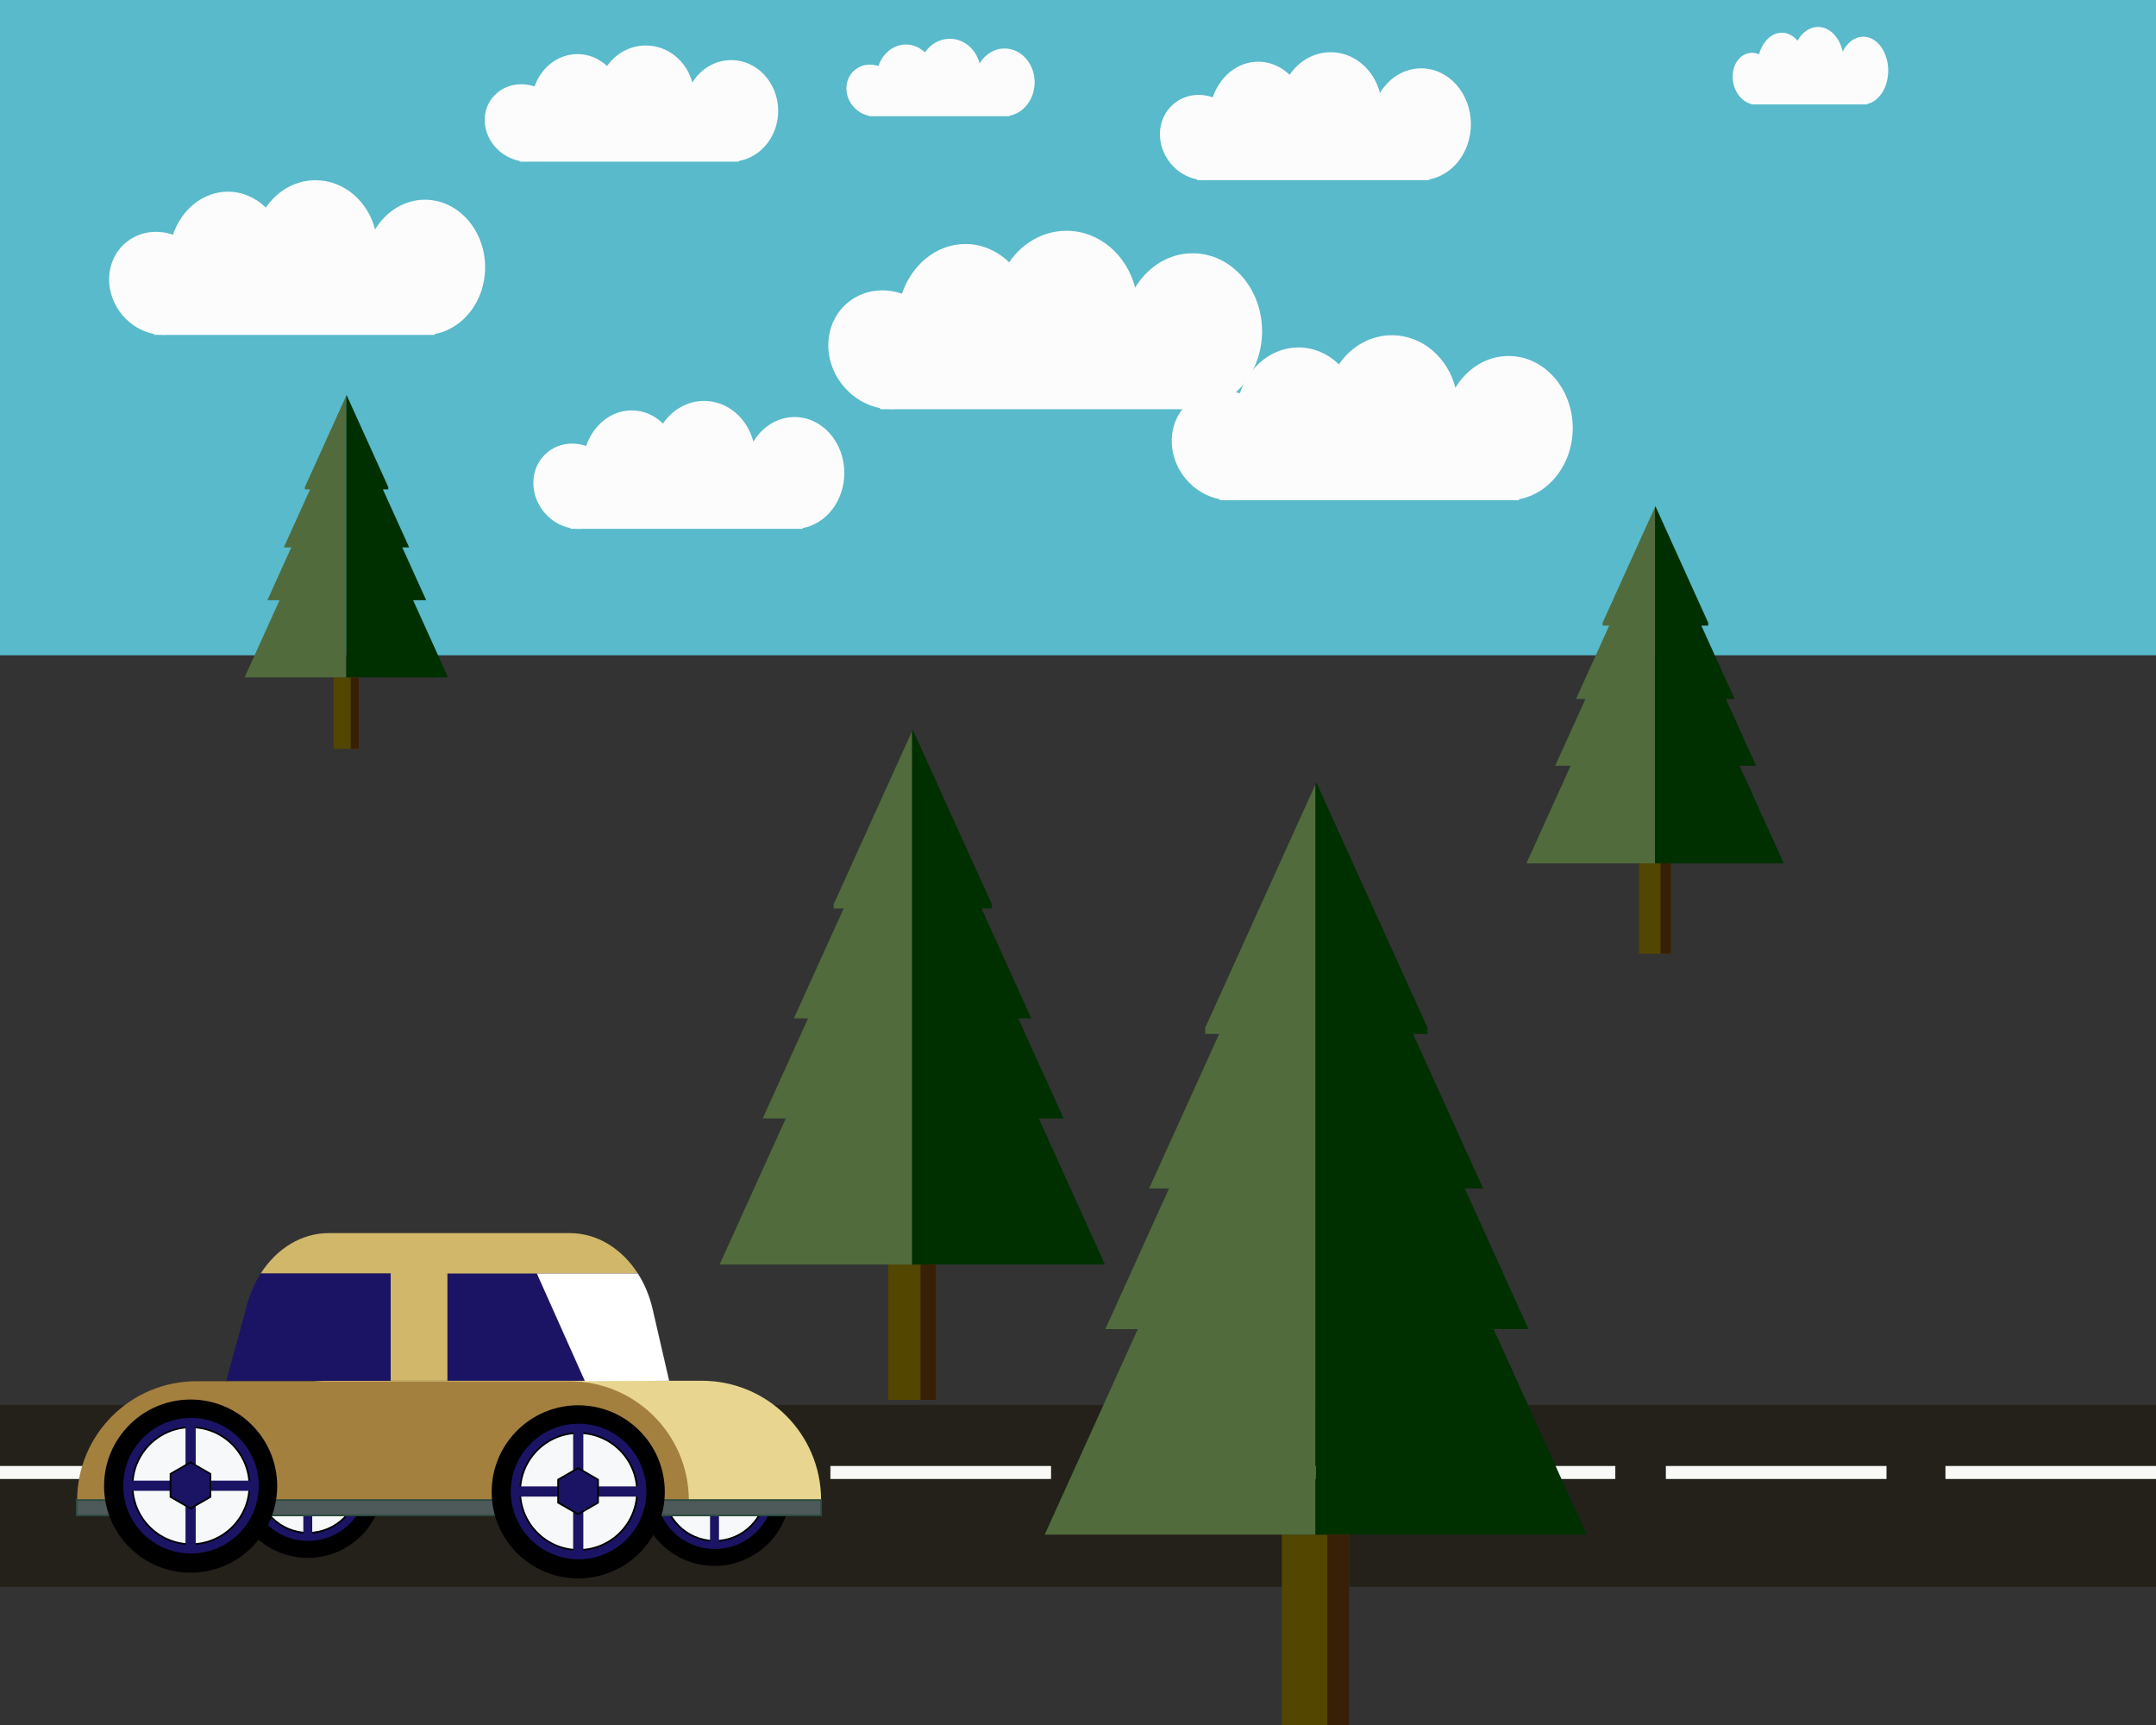 <?xml version="1.0" encoding="utf-8"?>
<!-- Generator: Adobe Illustrator 23.0.1, SVG Export Plug-In . SVG Version: 6.00 Build 0)  -->
<svg version="1.1" xmlns="http://www.w3.org/2000/svg" xmlns:xlink="http://www.w3.org/1999/xlink" x="0px" y="0px"
	 viewBox="0 0 1280 1024" style="enable-background:new 0 0 1280 1024;" xml:space="preserve">
<rect x="0" y="0" width="1280" height="1024" fill="#333333" stroke="none"/>
<style type="text/css">
	.st0{fill:#23211A;}
	.st1{fill:#F9F9F7;}
	.st2{fill:#58BACB;}
	.st3{fill:#FCFCFC;}
	.st4{fill:#524600;}
	.st5{fill:#516B3C;}
	.st6{fill:#002F00;}
	.st7{fill:#381F07;}
	.st8{fill:#1B1464;}
	.st9{fill:#F7F8F9;}
	.st10{fill:#E8D58F;}
	.st11{fill:#A4803E;}
	.st12{fill:#D0B76A;}
	.st13{fill:#FFFFFF;}
	.st14{fill:#4E595A;stroke:#2B4B3F;stroke-miterlimit:10;}
</style>
<g id="Layer_11">
	<rect x="0" y="834" class="st0" width="1280" height="108"/>
	<rect x="-4" y="870.24" class="st1" width="131" height="7.72"/>
	<rect x="164" y="870.24" class="st1" width="131" height="7.72"/>
	<rect x="324" y="870.24" class="st1" width="131" height="7.72"/>
	<rect x="656" y="870.24" class="st1" width="131" height="7.72"/>
	<rect x="828" y="870.24" class="st1" width="131" height="7.72"/>
	<rect x="989" y="870.24" class="st1" width="131" height="7.72"/>
	<rect x="1155" y="870.24" class="st1" width="131" height="7.72"/>
	<rect x="493" y="870.24" class="st1" width="131" height="7.72"/>
</g>
<g id="Layer_12">
	<rect class="st2" width="1280" height="389"/>
</g>
<g id="Skyer">
	<path class="st3" d="M434.13,35.68c-9.62,0-18.1,5.27-23.11,13.28C407.64,36.29,396.57,27,383.44,27c-9.43,0-17.8,4.79-23.02,12.18
		c-4.75-4.41-10.89-7.07-17.59-7.07c-11.59,0-21.5,7.96-25.47,19.19c-7.52-2.49-15.86-1.39-22,3.64
		c-9.58,7.85-10.19,22.31-1.36,32.29c3.97,4.49,9.18,7.3,14.59,8.33v0.39h2.95c1.12,0.08,2.23,0.08,3.34,0h119.26h4.51v-0.4
		C451.89,93.21,462,80.79,462,65.81C462,49.17,449.52,35.68,434.13,35.68z"/>
	<path class="st3" d="M252.29,118.56c-12.32,0-23.19,7.01-29.6,17.68c-4.34-16.87-18.52-29.25-35.35-29.25
		c-12.08,0-22.8,6.38-29.49,16.22c-6.09-5.87-13.95-9.42-22.53-9.42c-14.86,0-27.54,10.6-32.63,25.55
		c-9.64-3.31-20.32-1.86-28.18,4.84c-12.28,10.46-13.06,29.71-1.74,43c5.09,5.98,11.77,9.73,18.69,11.1v0.52h3.78
		c1.43,0.1,2.86,0.1,4.28,0h152.79h5.78v-0.53c16.97-3.11,29.93-19.65,29.93-39.6C288,136.53,272.01,118.56,252.29,118.56z"/>
	<path class="st3" d="M708.08,150.34c-14.21,0-26.74,8.09-34.15,20.4c-5.01-19.46-21.36-33.74-40.78-33.74
		c-13.94,0-26.3,7.36-34.02,18.71c-7.03-6.77-16.09-10.86-25.99-10.86c-17.14,0-31.77,12.23-37.64,29.48
		c-11.12-3.82-23.43-2.14-32.51,5.59c-14.16,12.06-15.06,34.27-2,49.6c5.87,6.9,13.57,11.22,21.56,12.8v0.6h4.36
		c1.65,0.12,3.3,0.12,4.94,0h176.25h6.67v-0.61c19.57-3.58,34.52-22.66,34.52-45.67C749.27,171.06,730.83,150.34,708.08,150.34z"/>
	<path class="st3" d="M843.74,40.56c-10.19,0-19.18,5.8-24.48,14.62C815.67,41.23,803.94,31,790.02,31
		c-9.99,0-18.86,5.27-24.39,13.41c-5.04-4.86-11.54-7.79-18.64-7.79c-12.29,0-22.78,8.77-26.99,21.13
		c-7.97-2.74-16.8-1.54-23.31,4.01c-10.16,8.65-10.8,24.57-1.44,35.57c4.21,4.95,9.73,8.05,15.45,9.18v0.43h3.12
		c1.18,0.08,2.37,0.08,3.54,0h126.37h4.78v-0.44c14.03-2.57,24.75-16.25,24.75-32.75C873.27,55.42,860.05,40.56,843.74,40.56z"/>
	<path class="st3" d="M596.4,28.79c-6.17,0-11.61,3.51-14.82,8.85C579.41,29.19,572.31,23,563.88,23c-6.05,0-11.41,3.19-14.76,8.12
		c-3.05-2.94-6.98-4.71-11.28-4.71c-7.44,0-13.79,5.31-16.34,12.79c-4.82-1.66-10.17-0.93-14.11,2.42
		c-6.15,5.23-6.54,14.87-0.87,21.53c2.55,2.99,5.89,4.87,9.35,5.56v0.26h1.89c0.72,0.05,1.43,0.05,2.14,0h76.49h2.89V68.7
		c8.49-1.55,14.98-9.83,14.98-19.82C614.27,37.78,606.27,28.79,596.4,28.79z"/>
	<path class="st3" d="M471.74,247.56c-10.19,0-19.18,5.8-24.48,14.63c-3.59-13.95-15.32-24.19-29.23-24.19
		c-9.99,0-18.86,5.27-24.39,13.41c-5.04-4.86-11.54-7.79-18.64-7.79c-12.29,0-22.78,8.77-26.99,21.13
		c-7.97-2.74-16.8-1.54-23.31,4.01c-10.16,8.65-10.8,24.57-1.44,35.57c4.21,4.95,9.73,8.05,15.45,9.18v0.43h3.12
		c1.18,0.08,2.37,0.08,3.54,0h126.37h4.78v-0.44c14.03-2.57,24.75-16.25,24.75-32.75C501.27,262.42,488.05,247.56,471.74,247.56z"/>
	<path class="st3" d="M895.64,211.33c-13.14,0-24.73,7.48-31.57,18.86c-4.63-17.99-19.75-31.19-37.7-31.19
		c-12.89,0-24.32,6.8-31.45,17.29c-6.5-6.26-14.88-10.04-24.03-10.04c-15.84,0-29.37,11.3-34.8,27.25
		c-10.28-3.53-21.67-1.98-30.06,5.17c-13.1,11.15-13.92,31.68-1.85,45.86c5.43,6.38,12.55,10.37,19.93,11.83v0.55h4.03
		c1.52,0.11,3.05,0.11,4.56,0h162.95h6.17v-0.57c18.1-3.31,31.91-20.95,31.91-42.23C933.72,230.49,916.67,211.33,895.64,211.33z"/>
	<path class="st3" d="M1106.23,21.79c-5.1,0-9.59,3.51-12.25,8.85c-1.8-8.45-7.66-14.64-14.62-14.64c-5,0-9.43,3.19-12.2,8.12
		c-2.52-2.94-5.77-4.71-9.32-4.71c-6.15,0-11.39,5.31-13.5,12.79c-3.99-1.66-8.41-0.93-11.66,2.42c-5.08,5.23-5.4,14.87-0.72,21.53
		c2.11,2.99,4.87,4.87,7.73,5.56v0.26h1.56c0.59,0.05,1.18,0.05,1.77,0h63.22h2.39V61.7c7.02-1.55,12.38-9.83,12.38-19.82
		C1121,30.78,1114.39,21.79,1106.23,21.79z"/>
</g>
<g id="Tre2">
	<rect x="527.31" y="750.66" class="st4" width="28.44" height="80.34"/>
	<polygon class="st5" points="541.53,433.99 541.53,750.66 427.22,750.66 466.53,663.92 452.82,663.92 479.72,604.55 471.3,604.55 
		500.86,539.33 494.76,539.33 495.18,538.62 494.76,538.62 495.18,537.9 494.76,537.9 495.18,537.19 494.76,537.19 	"/>
	<polygon class="st6" points="656,750.66 541.53,750.66 541.53,433.99 541.89,433.21 589.01,537.19 588.6,537.19 589.01,537.9 
		588.6,537.9 589.01,538.62 588.6,538.62 589.01,539.33 582.72,539.33 612.27,604.55 604.52,604.55 631.43,663.92 616.7,663.92 	"/>
	<rect x="546.51" y="750.66" class="st7" width="9.24" height="80.34"/>
</g>
<g id="Layer_9">
	<rect x="973.06" y="512.5" class="st4" width="18.99" height="53.65"/>
	<polygon class="st5" points="982.56,301.02 982.56,512.5 906.22,512.5 932.47,454.57 923.31,454.57 941.28,414.93 935.66,414.93 
		955.39,371.37 951.33,371.37 951.6,370.89 951.33,370.89 951.6,370.42 951.33,370.42 951.6,369.94 951.33,369.94 	"/>
	<polygon class="st6" points="1059,512.5 982.56,512.5 982.56,301.02 982.8,300.5 1014.26,369.94 1013.99,369.94 1014.26,370.42 
		1013.99,370.42 1014.26,370.89 1013.99,370.89 1014.26,371.37 1010.06,371.37 1029.8,414.93 1024.62,414.93 1042.59,454.57 
		1032.75,454.57 	"/>
	<rect x="985.88" y="512.5" class="st7" width="6.17" height="53.65"/>
</g>
<g id="Layer_10">
	<rect x="198.06" y="402.09" class="st4" width="15.01" height="42.41"/>
	<polygon class="st5" points="205.57,234.91 205.57,402.09 145.22,402.09 165.97,356.3 158.73,356.3 172.94,324.96 168.49,324.96 
		184.09,290.52 180.88,290.52 181.1,290.15 180.88,290.15 181.1,289.77 180.88,289.77 181.1,289.4 180.88,289.4 	"/>
	<polygon class="st6" points="266,402.09 205.57,402.09 205.57,234.91 205.76,234.5 230.63,289.4 230.42,289.4 230.63,289.77 
		230.42,289.77 230.63,290.15 230.42,290.15 230.63,290.52 227.31,290.52 242.92,324.96 238.82,324.96 253.03,356.3 245.25,356.3 	
		"/>
	<rect x="208.2" y="402.09" class="st7" width="4.88" height="42.41"/>
</g>
<g id="Hjul4">
	<g>
		<path d="M182.72,924.29c-24.54,0-44.5-19.96-44.5-44.5s19.96-44.5,44.5-44.5s44.5,19.96,44.5,44.5S207.26,924.29,182.72,924.29z"
			/>
		<path d="M182.72,835.79c24.26,0,44,19.74,44,44s-19.74,44-44,44s-44-19.74-44-44S158.46,835.79,182.72,835.79 M182.72,834.79
			c-24.85,0-45,20.15-45,45c0,24.85,20.15,45,45,45s45-20.15,45-45C227.73,854.93,207.58,834.79,182.72,834.79L182.72,834.79z"/>
	</g>
	<g>
		<circle class="st8" cx="182.91" cy="879.6" r="35.62"/>
		<path d="M182.91,844.48c19.36,0,35.12,15.75,35.12,35.12c0,19.36-15.75,35.12-35.12,35.12s-35.12-15.75-35.12-35.12
			C147.8,860.24,163.55,844.48,182.91,844.48 M182.91,843.48c-19.95,0-36.12,16.17-36.12,36.12s16.17,36.12,36.12,36.12
			s36.12-16.17,36.12-36.12S202.86,843.48,182.91,843.48L182.91,843.48z"/>
	</g>
	<g>
		<path class="st9" d="M182.91,909.92c-16.72,0-30.32-13.6-30.32-30.32c0-16.72,13.6-30.32,30.32-30.32
			c16.72,0,30.32,13.6,30.32,30.32C213.24,896.32,199.63,909.92,182.91,909.92z"/>
		<path d="M182.91,849.78c16.44,0,29.82,13.38,29.82,29.82s-13.38,29.82-29.82,29.82s-29.82-13.38-29.82-29.82
			S166.47,849.78,182.91,849.78 M182.91,848.78c-17.02,0-30.82,13.8-30.82,30.82c0,17.02,13.8,30.82,30.82,30.82
			s30.82-13.8,30.82-30.82C213.74,862.58,199.94,848.78,182.91,848.78L182.91,848.78z"/>
	</g>
	<g>
		<rect x="180.08" y="845.37" class="st8" width="5.29" height="68.45"/>
	</g>
	<g>
		<rect x="148.5" y="876.95" class="st8" width="68.45" height="5.29"/>
	</g>
	<g>
		<polygon class="st8" points="172.34,885.37 172.34,873.46 182.65,867.51 192.96,873.46 192.96,885.37 182.65,891.32 		"/>
		<path d="M182.65,868.09l9.81,5.66v11.33l-9.81,5.66l-9.81-5.66l0-11.33L182.65,868.09 M182.65,866.93l-10.81,6.24l0,12.48
			l10.81,6.24l10.81-6.24v-12.48L182.65,866.93L182.65,866.93z"/>
	</g>
</g>
<g id="Hjul3">
	<g>
		<ellipse transform="matrix(0.924 -0.383 0.383 0.924 -306.221 229.674)" cx="424.21" cy="884.57" rx="44.5" ry="44.5"/>
		<path d="M424.21,840.57c24.26,0,44,19.74,44,44s-19.74,44-44,44s-44-19.74-44-44S399.95,840.57,424.21,840.57 M424.21,839.57
			c-24.85,0-45,20.15-45,45c0,24.85,20.15,45,45,45c24.85,0,45-20.15,45-45C469.22,859.72,449.07,839.57,424.21,839.57
			L424.21,839.57z"/>
	</g>
	<g>
		<circle class="st8" cx="424.4" cy="884.38" r="35.62"/>
		<path d="M424.4,849.27c19.36,0,35.12,15.75,35.12,35.12c0,19.36-15.75,35.12-35.12,35.12s-35.12-15.75-35.12-35.12
			C389.29,865.02,405.04,849.27,424.4,849.27 M424.4,848.27c-19.95,0-36.12,16.17-36.12,36.12c0,19.95,16.17,36.12,36.12,36.12
			s36.12-16.17,36.12-36.12C460.52,864.44,444.35,848.27,424.4,848.27L424.4,848.27z"/>
	</g>
	<g>
		<path class="st9" d="M424.4,914.71c-16.72,0-30.32-13.6-30.32-30.32c0-16.72,13.6-30.32,30.32-30.32
			c16.72,0,30.32,13.6,30.32,30.32C454.72,901.1,441.12,914.71,424.4,914.71z"/>
		<path d="M424.4,854.56c16.44,0,29.82,13.38,29.82,29.82c0,16.44-13.38,29.82-29.82,29.82s-29.82-13.38-29.82-29.82
			C394.58,867.94,407.96,854.56,424.4,854.56 M424.4,853.56c-17.02,0-30.82,13.8-30.82,30.82c0,17.02,13.8,30.82,30.82,30.82
			c17.02,0,30.82-13.8,30.82-30.82C455.22,867.36,441.42,853.56,424.4,853.56L424.4,853.56z"/>
	</g>
	<g>
		<rect x="421.56" y="850.16" class="st8" width="5.29" height="68.45"/>
	</g>
	<g>
		<rect x="389.99" y="881.74" class="st8" width="68.45" height="5.29"/>
	</g>
	<g>
		<polygon class="st8" points="413.82,890.15 413.82,878.25 424.14,872.29 434.45,878.25 434.45,890.15 424.14,896.11 		"/>
		<path d="M424.14,872.87l9.81,5.66v11.33l-9.81,5.66l-9.81-5.66l0-11.33L424.14,872.87 M424.14,871.72l-10.81,6.24l0,12.48
			l10.81,6.24l10.81-6.24v-12.48L424.14,871.72L424.14,871.72z"/>
	</g>
</g>
<g id="Hjul">
</g>
<g id="Bil">
	<path class="st10" d="M416.67,819.65H195.11c-39.11,0-70.81,31.7-70.81,70.81v0h363.18v0
		C487.48,851.35,455.78,819.65,416.67,819.65z"/>
	<path class="st11" d="M338.15,819.94H116.59c-39.11,0-70.81,31.7-70.81,70.81v0h363.18v0
		C408.96,851.64,377.26,819.94,338.15,819.94z"/>
	<path class="st12" d="M397.25,819.65H231.94v-63.67h-77.16c9.47-14.83,24.25-23.98,40.35-23.98h143.19
		c16.15,0,30.9,9.19,40.35,23.98c3.94,6.16,6.96,13.3,8.77,21.15L397.25,819.65z"/>
	<path class="st8" d="M231.94,755.98v63.67H134.3l12.44-45.37c1.85-6.74,4.59-12.9,8.05-18.3H231.94z"/>
	<path class="st8" d="M397.25,819.65H265.63v-63.67h113.04c3.94,6.16,6.96,13.3,8.77,21.15L397.25,819.65z"/>
	<path class="st13" d="M397.25,819.65l-49.97,0.29l-28.55-63.96h59.94c3.94,6.16,6.96,13.3,8.77,21.15L397.25,819.65z"/>
	<rect x="45.5" y="890.46" class="st14" width="441.98" height="9.14"/>
</g>
<g id="Hjul2">
	<g>
		<path d="M113.17,933.07c-28.06,0-50.89-22.83-50.89-50.89s22.83-50.89,50.89-50.89s50.89,22.83,50.89,50.89
			S141.23,933.07,113.17,933.07z"/>
		<path d="M113.17,831.79c27.79,0,50.39,22.61,50.39,50.39c0,27.79-22.61,50.39-50.39,50.39s-50.39-22.61-50.39-50.39
			C62.77,854.39,85.38,831.79,113.17,831.79 M113.17,830.79c-28.38,0-51.39,23.01-51.39,51.39c0,28.38,23.01,51.39,51.39,51.39
			s51.39-23.01,51.39-51.39C164.56,853.8,141.55,830.79,113.17,830.79L113.17,830.79z"/>
	</g>
	<g>
		<path class="st8" d="M113.38,922.71c-22.47,0-40.74-18.28-40.74-40.74c0-22.47,18.28-40.74,40.74-40.74s40.74,18.28,40.74,40.74
			C154.13,904.43,135.85,922.71,113.38,922.71z"/>
		<path d="M113.38,841.72c22.19,0,40.24,18.05,40.24,40.24s-18.05,40.24-40.24,40.24s-40.24-18.05-40.24-40.24
			S91.19,841.72,113.38,841.72 M113.38,840.72c-22.78,0-41.24,18.47-41.24,41.24c0,22.78,18.47,41.24,41.24,41.24
			s41.24-18.47,41.24-41.24C154.63,859.19,136.16,840.72,113.38,840.72L113.38,840.72z"/>
	</g>
	<g>
		<path class="st9" d="M113.38,916.66c-19.13,0-34.7-15.57-34.7-34.7c0-19.13,15.57-34.7,34.7-34.7s34.7,15.57,34.7,34.7
			C148.08,901.1,132.52,916.66,113.38,916.66z"/>
		<path d="M113.38,847.77c18.86,0,34.2,15.34,34.2,34.2c0,18.86-15.34,34.2-34.2,34.2s-34.2-15.34-34.2-34.2
			C79.19,863.11,94.53,847.77,113.38,847.77 M113.38,846.77c-19.44,0-35.2,15.76-35.2,35.2c0,19.44,15.76,35.2,35.2,35.2
			s35.2-15.76,35.2-35.2C148.58,862.53,132.82,846.77,113.38,846.77L113.38,846.77z"/>
	</g>
	<g>
		<rect x="110.14" y="842.88" class="st8" width="6.05" height="78.17"/>
	</g>
	<g>
		<rect x="74.08" y="878.94" class="st8" width="78.17" height="6.05"/>
	</g>
	<g>
		<polygon class="st8" points="101.23,888.59 101.23,874.92 113.08,868.07 124.93,874.92 124.93,888.59 113.08,895.43 		"/>
		<path d="M113.08,868.65l11.35,6.55v13.1l-11.35,6.55l-11.35-6.55v-13.1L113.08,868.65 M113.08,867.5l-12.35,7.13v14.26l12.35,7.13
			l12.35-7.13v-14.26L113.08,867.5L113.08,867.5z"/>
	</g>
</g>
<g id="Hjul1">
	<g>
		<circle cx="343.29" cy="885.61" r="50.89"/>
		<path d="M343.29,835.21c27.79,0,50.39,22.61,50.39,50.39S371.08,936,343.29,936s-50.39-22.61-50.39-50.39
			S315.51,835.21,343.29,835.21 M343.29,834.21c-28.38,0-51.39,23.01-51.39,51.39S314.91,937,343.29,937s51.39-23.01,51.39-51.39
			S371.68,834.21,343.29,834.21L343.29,834.21z"/>
	</g>
	<g>
		<path class="st8" d="M343.51,926.13c-22.47,0-40.74-18.28-40.74-40.74c0-22.47,18.28-40.74,40.74-40.74s40.74,18.28,40.74,40.74
			C384.25,907.86,365.97,926.13,343.51,926.13z"/>
		<path d="M343.51,845.15c22.19,0,40.24,18.05,40.24,40.24s-18.05,40.24-40.24,40.24s-40.24-18.05-40.24-40.24
			S321.32,845.15,343.51,845.15 M343.51,844.15c-22.78,0-41.24,18.47-41.24,41.24s18.47,41.24,41.24,41.24
			c22.78,0,41.24-18.47,41.24-41.24S366.29,844.15,343.51,844.15L343.51,844.15z"/>
	</g>
	<g>
		<path class="st9" d="M343.51,920.09c-19.13,0-34.7-15.57-34.7-34.7c0-19.13,15.56-34.7,34.7-34.7s34.7,15.57,34.7,34.7
			C378.21,904.52,362.64,920.09,343.51,920.09z"/>
		<path d="M343.51,851.19c18.86,0,34.2,15.34,34.2,34.2s-15.34,34.2-34.2,34.2s-34.2-15.34-34.2-34.2S324.65,851.19,343.51,851.19
			 M343.51,850.19c-19.44,0-35.2,15.76-35.2,35.2s15.76,35.2,35.2,35.2c19.44,0,35.2-15.76,35.2-35.2S362.95,850.19,343.51,850.19
			L343.51,850.19z"/>
	</g>
	<g>
		<rect x="340.27" y="846.31" class="st8" width="6.05" height="78.17"/>
	</g>
	<g>
		<rect x="304.21" y="882.37" class="st8" width="78.17" height="6.05"/>
	</g>
	<g>
		<polygon class="st8" points="331.36,892.02 331.36,878.34 343.21,871.5 355.05,878.34 355.05,892.02 343.21,898.86 		"/>
		<path d="M343.21,872.08l11.35,6.55v13.1l-11.35,6.55l-11.35-6.55v-13.1L343.21,872.08 M343.21,870.92l-12.35,7.13v14.26
			l12.35,7.13l12.35-7.13v-14.26L343.21,870.92L343.21,870.92z"/>
	</g>
</g>
<g id="Tre1">
	<rect x="761" y="911" class="st4" width="40" height="113"/>
	<polygon class="st5" points="781,465.6 781,911 620.22,911 675.51,789 656.22,789 694.06,705.5 682.22,705.5 723.79,613.76 
		715.22,613.76 715.8,612.76 715.22,612.76 715.8,611.76 715.22,611.76 715.8,610.76 715.22,610.76 	"/>
	<polygon class="st6" points="942,911 781,911 781,465.6 781.5,464.5 847.78,610.76 847.2,610.76 847.78,611.76 847.2,611.76 
		847.78,612.76 847.2,612.76 847.78,613.76 838.93,613.76 880.5,705.5 869.6,705.5 907.44,789 886.72,789 	"/>
	<rect x="788" y="911" class="st7" width="13" height="113"/>
</g>
</svg>
